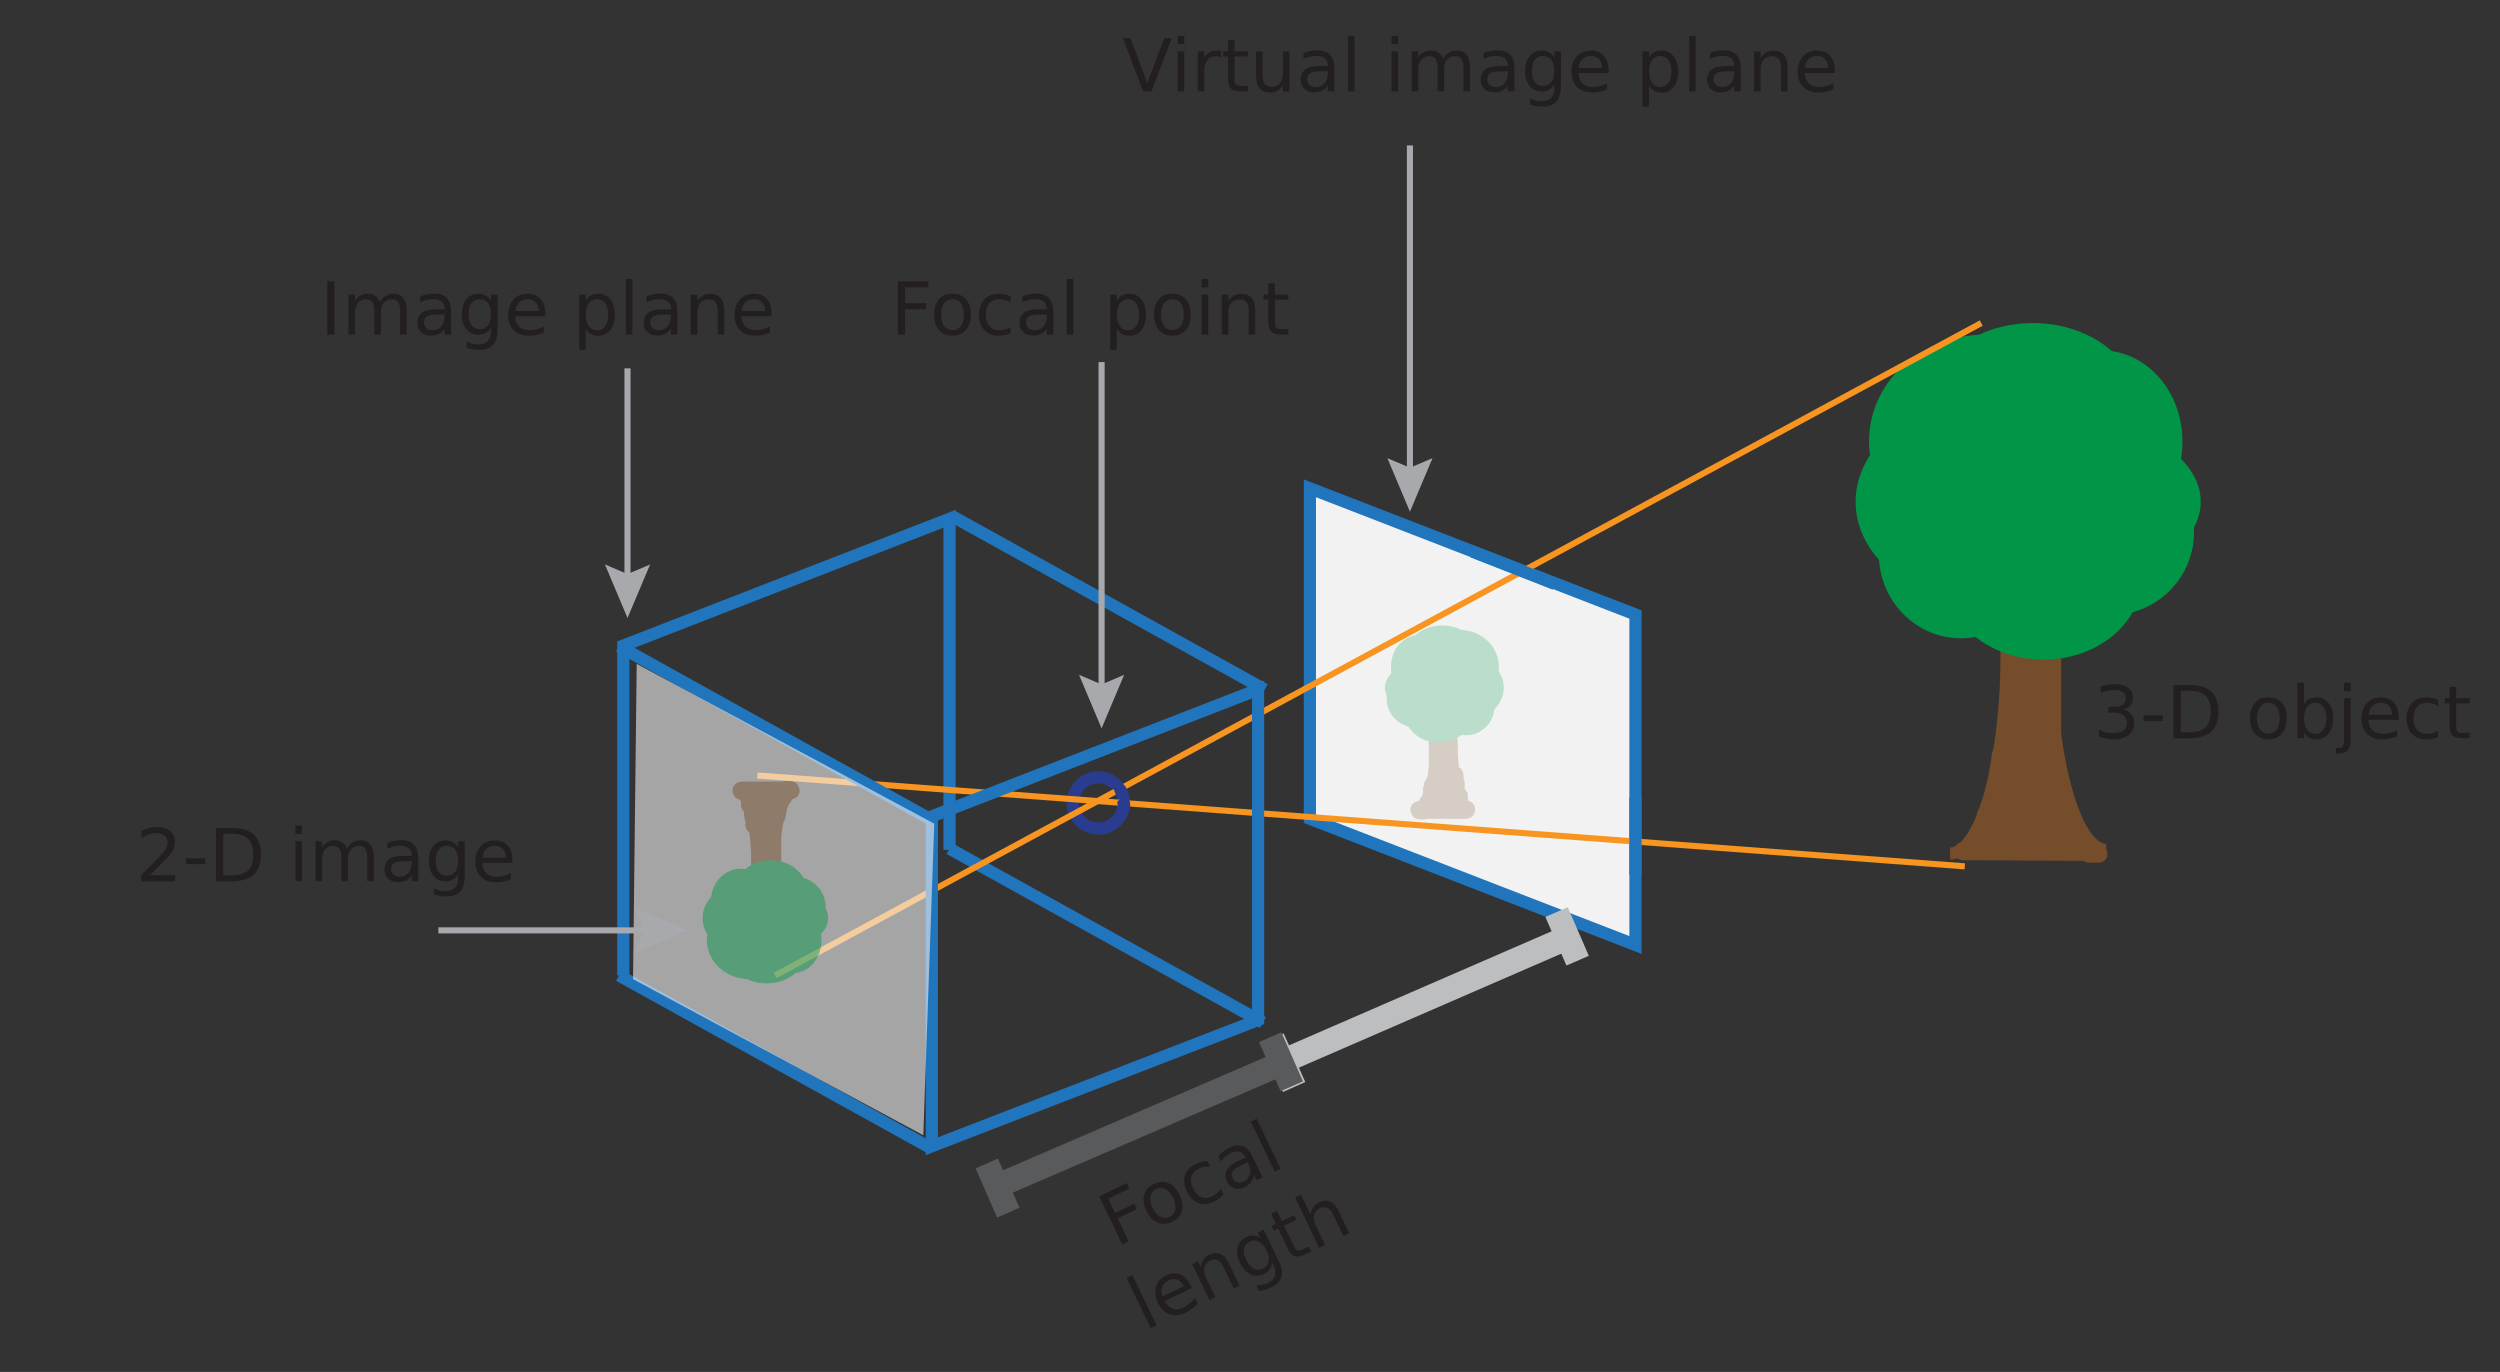 <?xml version="1.0" encoding="UTF-8" standalone="no"?><svg xmlns="http://www.w3.org/2000/svg" id="Layer_1" viewBox="0 0 410 225"><rect x="0" y="0" width="410" height="225" fill="#333333" stroke="none"/><style>text[font-family="'DejaVuSans'"] {font-family: 'DejaVu Sans', Ariel, Helvetica, sans-serif; font-style: normal; font-weight: normal;}
</style><defs><style>.cls-1{stroke:#595a5c;}.cls-1,.cls-2,.cls-3,.cls-4,.cls-5,.cls-6,.cls-7{fill:none;}.cls-1,.cls-5{stroke-width:4px;}.cls-8{fill:#a7a9ac;}.cls-9{fill:#019547;}.cls-2,.cls-10,.cls-4,.cls-6,.cls-11{stroke-width:2px;}.cls-2,.cls-11{stroke:#764d2a;}.cls-12{isolation:isolate;opacity:.6;}.cls-12,.cls-10{fill:#f2f2f2;}.cls-13{fill:#2a3c90;}.cls-14,.cls-11{fill:#764d2a;}.cls-10,.cls-4{stroke:#2075bc;}.cls-3{stroke:#a7a9ac;stroke-miterlimit:10;}.cls-15{opacity:.48;}.cls-5{stroke:#bdbec0;}.cls-6{stroke:#2a3c90;}.cls-7{stroke:#f89521;}.cls-16{fill:#231f20;}.cls-17{opacity:.23;}</style></defs><g><path class="cls-16" d="M24.59,143.53h4.13v1h-5.55v-1c.45-.46,1.06-1.09,1.84-1.87s1.26-1.29,1.46-1.51c.38-.43,.64-.79,.79-1.08s.23-.58,.23-.87c0-.46-.16-.84-.49-1.14s-.75-.44-1.27-.44c-.37,0-.76,.06-1.17,.19s-.85,.32-1.32,.59v-1.2c.48-.19,.92-.34,1.34-.43s.79-.15,1.14-.15c.91,0,1.63,.23,2.17,.68s.81,1.06,.81,1.82c0,.36-.07,.7-.2,1.02s-.38,.7-.74,1.14c-.1,.11-.41,.44-.93,.98s-1.26,1.3-2.21,2.27Z"/><path class="cls-16" d="M30.51,140.76h3.16v.96h-3.16v-.96Z"/><path class="cls-16" d="M35.43,135.78h2.43c1.7,0,2.94,.35,3.73,1.06s1.19,1.81,1.19,3.31-.4,2.62-1.2,3.32-2.04,1.06-3.73,1.06h-2.43v-8.75Zm1.18,.97v6.8h1.43c1.21,0,2.09-.27,2.65-.82s.84-1.41,.84-2.59-.28-2.03-.84-2.58-1.44-.82-2.65-.82h-1.43Z"/><path class="cls-16" d="M48.44,135.41h1.08v1.37h-1.08v-1.37Zm0,2.55h1.08v6.56h-1.08v-6.56Z"/><path class="cls-16" d="M56.88,139.22c.27-.48,.59-.84,.97-1.07s.82-.35,1.32-.35c.68,0,1.21,.24,1.58,.72s.56,1.16,.56,2.04v3.96h-1.08v-3.93c0-.63-.11-1.1-.33-1.4s-.56-.46-1.02-.46c-.56,0-1,.19-1.32,.56s-.49,.88-.49,1.52v3.71h-1.08v-3.93c0-.63-.11-1.1-.33-1.4s-.57-.45-1.03-.45c-.55,0-.99,.19-1.31,.56s-.49,.88-.49,1.51v3.71h-1.08v-6.56h1.08v1.02c.25-.4,.54-.7,.88-.89s.75-.29,1.22-.29,.88,.12,1.22,.36,.58,.59,.74,1.05Z"/><path class="cls-16" d="M68.6,140.78v3.74h-1.08v-1c-.25,.4-.55,.69-.92,.88s-.82,.28-1.35,.28c-.67,0-1.21-.19-1.6-.57s-.59-.88-.59-1.51c0-.74,.25-1.29,.74-1.67s1.23-.56,2.21-.56h1.51v-.11c0-.5-.16-.88-.49-1.15s-.78-.41-1.37-.41c-.38,0-.74,.04-1.1,.13s-.7,.22-1.03,.4v-1c.39-.15,.78-.27,1.15-.34s.73-.11,1.08-.11c.95,0,1.66,.25,2.13,.74s.7,1.24,.7,2.24Zm-2.15,.45c-.87,0-1.47,.1-1.81,.3s-.5,.54-.5,1.02c0,.38,.13,.69,.38,.91s.59,.34,1.03,.34c.6,0,1.08-.21,1.44-.64s.54-.99,.54-1.69v-.24h-1.07Z"/><path class="cls-16" d="M76.21,143.71c0,1.12-.25,1.95-.74,2.49s-1.26,.82-2.28,.82c-.38,0-.74-.03-1.07-.08s-.66-.14-.98-.26v-1.05c.32,.17,.63,.3,.94,.38s.62,.12,.94,.12c.71,0,1.24-.18,1.59-.55s.53-.93,.53-1.67v-.53c-.22,.39-.51,.68-.86,.87s-.76,.29-1.25,.29c-.8,0-1.45-.31-1.95-.92s-.74-1.43-.74-2.44,.25-1.83,.74-2.44,1.14-.92,1.95-.92c.48,0,.9,.1,1.25,.29s.63,.48,.86,.87v-1h1.08v5.75Zm-1.08-2.54c0-.78-.16-1.39-.48-1.82s-.77-.64-1.36-.64-1.03,.21-1.35,.64-.48,1.04-.48,1.82,.16,1.38,.48,1.81,.77,.64,1.35,.64,1.03-.21,1.36-.64,.48-1.03,.48-1.81Z"/><path class="cls-16" d="M84.05,140.98v.53h-4.96c.05,.74,.27,1.31,.67,1.7s.96,.58,1.67,.58c.41,0,.82-.05,1.2-.15s.77-.25,1.16-.46v1.02c-.39,.16-.78,.29-1.19,.38s-.82,.13-1.24,.13c-1.05,0-1.88-.3-2.49-.91s-.92-1.43-.92-2.47,.29-1.93,.87-2.56,1.36-.95,2.35-.95c.88,0,1.58,.28,2.09,.85s.77,1.34,.77,2.32Zm-1.08-.32c0-.59-.17-1.06-.5-1.41s-.75-.53-1.28-.53c-.6,0-1.08,.17-1.44,.51s-.57,.82-.62,1.44h3.84Z"/></g><polyline class="cls-4" points="102.22 159.98 102.22 105.88 155.72 85.08 155.72 139.38"/><line class="cls-4" x1="155.72" x2="207.12" y1="139.18" y2="167.68"/><path class="cls-6" d="M184.32,131.68c0,2.3-1.9,4.2-4.2,4.2s-4.2-1.9-4.2-4.2,1.9-4.2,4.2-4.2,4.2,1.9,4.2,4.2Z"/><g><path class="cls-9" d="M347.12,82.28c0,9.2-9.6,16.7-21.4,16.7s-21.4-7.5-21.4-16.7,9.6-16.7,21.4-16.7,21.4,7.5,21.4,16.7Z"/><path class="cls-9" d="M344.72,72.38c0,9.7-8.5,17.5-19.1,17.5s-19.1-7.8-19.1-17.5,8.5-17.5,19.1-17.5,19.1,7.8,19.1,17.5Z"/><path class="cls-9" d="M350.92,66.98c0,7.7-7.8,14-17.5,14s-17.5-6.3-17.5-14,7.8-14,17.5-14c9.6,0,17.5,6.3,17.5,14Z"/><path class="cls-9" d="M357.92,72.38c0,8.2-5.9,14.9-13.2,14.9s-13.2-6.7-13.2-14.9,5.9-14.9,13.2-14.9c7.3,0,13.2,6.7,13.2,14.9Z"/><path class="cls-9" d="M360.92,82.28c0,7.5-10.1,13.6-22.6,13.6s-22.6-6.1-22.6-13.6,10.1-13.6,22.6-13.6c12.5,0,22.6,6.1,22.6,13.6Z"/><path class="cls-9" d="M335.12,90.78c0,7.7-6,13.9-13.5,13.9s-13.5-6.2-13.5-13.9,6-13.9,13.5-13.9c7.5-.1,13.5,6.2,13.5,13.9Z"/><path class="cls-9" d="M359.82,87.28c0,7.5-6.1,13.6-13.7,13.6s-13.7-6.1-13.7-13.6,6.1-13.6,13.7-13.6c7.6,.1,13.7,6.1,13.7,13.6Z"/><g><path class="cls-2" d="M329.12,106.58c0,18.5-4.2,33.4-9.3,33.4"/><rect class="cls-11" height="33.4" width="7.9" x="329.12" y="106.58"/><path class="cls-2" d="M336.12,105.98c0,18.5,4.2,33.4,9.3,33.4"/><rect class="cls-14" height="5.6" width="15.7" x="325.02" y="134.38"/><rect class="cls-14" height="5.6" width="13.2" x="326.62" y="129.88"/><rect class="cls-14" height="1.2" width="20.4" x="322.82" y="138.28"/><rect class="cls-14" height="1.2" width="19" x="323.12" y="137.08"/><rect class="cls-14" height="1.2" width="14.8" x="324.12" y="136.18"/><rect class="cls-14" height="2.2" width="1.5" x="339.82" y="135.38"/><rect class="cls-14" height="3.7" width=".6" x="326.02" y="131.68"/><g><rect class="cls-14" height="1.9" width=".9" x="325.72" y="133.58"/><path class="cls-14" d="M326.62,133.88h-.9l1.5,1.5v-1.8l-1.5,1.5h.9l-1.5-1.5v1.8c0,.4,.2,.8,.4,1.1,.1,.1,.3,.2,.5,.3,.2,.1,.4,.1,.6,.1,.4,0,.8-.1,1.1-.4,.3-.3,.4-.7,.4-1.1v-1.8c0-.8-.7-1.5-1.5-1.5h-.9c-.8,0-1.5,.7-1.5,1.5v1.8c0,.8,.7,1.5,1.5,1.5h.9c.4,0,.8-.2,1.1-.4,.1-.1,.2-.3,.3-.5,.1-.2,.1-.4,.1-.6,0-.4-.1-.8-.4-1.1-.4-.2-.7-.4-1.1-.4Z"/></g><path class="cls-14" d="M326.62,123.78v.5c0,.2,.1-.3,0-.2,0,.3-.1,.5-.1,.8-.1,.6-.2,1.1-.3,1.7-.2,1.3-.4,2.7,.3,4,.3,.5,.9,.8,1.5,.7,.6-.1,1-.5,1.2-1.1,.1-.2-.2,.4-.1,.1,0-.1,.1-.1,.1-.2,.1-.1,.1-.2,.2-.4,.2-.4,.4-.8,.4-1.2,.1-.8-.7-1.5-1.5-1.5-.9,0-1.4,.7-1.5,1.5,0-.4,.1-.4,0-.3,0,.2,.2-.4,.1-.2-.1,.1-.1,.2-.2,.3-.2,.3-.3,.6-.4,.9,.9-.1,1.8-.2,2.7-.4-.2-.3,.1,.3,0,0l-.1-.3s0,.5,0,.2v-1.2c0-.1,0-.3,0,0s0,0,0,0v-.2c0-.1,0-.3,.1-.4,.2-1.1,.5-2.2,.5-3.3,0-.8-.7-1.5-1.5-1.5-.7,.3-1.3,.9-1.4,1.7h0Z"/><path class="cls-14" d="M336.22,128.88l.1,.1c-.1-.1-.2-.2-.2-.3,.1,.2,.3,.4,.3,.6-.1-.1-.1-.2-.2-.4,.3,.6,.4,1.3,.5,1.9,.1,.4,.4,.7,.7,.9,.3,.2,.8,.3,1.2,.2s.7-.3,.9-.7c.2-.4,.3-.8,.2-1.2-.1-.5-.2-.9-.3-1.4-.1-.3-.2-.6-.4-1-.2-.3-.4-.6-.6-.9s-.7-.4-1.1-.4-.8,.2-1.1,.4c-.3,.3-.5,.7-.4,1.1,0,.1,0,.3,.1,.4,0,.3,.1,.5,.3,.7h0Z"/><path class="cls-14" d="M325.32,136.28c-.1,0-.2,.1-.4,.1,.2,0,.3-.1,.4-.1-.2,.1-.5,.1-.7,.1s-.4,0-.6,.1-.3,.2-.5,.3c-.1,.1-.2,.3-.3,.5-.1,.2-.1,.4-.1,.6,0,.1,0,.3,.1,.4,.1,.3,.2,.5,.4,.7,.1,.1,.2,.2,.3,.2,.2,.1,.5,.2,.8,.2h.6c.2,0,.4,0,.7-.1,.1,0,.2,0,.3-.1,.2,0,.4-.1,.5-.3,.2-.1,.3-.2,.4-.4,.1-.2,.2-.4,.2-.6v-.6c-.1-.1-.1-.2-.2-.4-.1-.2-.3-.4-.5-.5-.1-.1-.2-.1-.4-.2-.5,0-.8,0-1,.1h0Z"/><path class="cls-14" d="M322.02,141.08c7,0,14,.1,21,.1,1.9,0,1.9-3,0-3-7,0-14-.1-21-.1-2,0-2,3,0,3h0Z"/><path class="cls-14" d="M339.02,137.38c.3,.7,.9,1.2,1.2,1.9,.1,.2,.2,.3,.4,.4,.1,.1,.3,.2,.5,.3,.2,.1,.4,.1,.6,0,.2,0,.4-.1,.6-.2,.3-.2,.6-.5,.7-.9,0-.1,0-.3,.1-.4,0-.3-.1-.5-.2-.8-.3-.7-.9-1.2-1.2-1.9-.1-.2-.2-.3-.4-.4-.1-.1-.3-.2-.5-.3-.2-.1-.4-.1-.6,0-.2,0-.4,.1-.6,.2-.3,.2-.6,.5-.7,.9,0,.1,0,.3-.1,.4,0,.3,0,.5,.2,.8h0Z"/><path class="cls-14" d="M342.62,141.48h1.5c.2,0,.4,0,.6-.1s.3-.2,.5-.3c.1-.1,.2-.3,.3-.5,.1-.2,.1-.4,.1-.6,0-.1,0-.3-.1-.4-.1-.3-.2-.5-.4-.7-.3-.3-.7-.4-1.1-.4h-1.5c-.2,0-.4,0-.6,.1s-.3,.2-.5,.3c-.1,.1-.2,.3-.3,.5-.1,.2-.1,.4-.1,.6,0,.1,0,.3,.1,.4,.1,.3,.2,.5,.4,.7,.4,.2,.7,.4,1.1,.4h0Z"/></g><ellipse class="cls-9" cx="335.12" cy="94.58" rx="16.2" ry="13.6"/></g><polygon class="cls-10" points="268.22 100.78 214.82 80.08 214.82 134.28 268.22 154.98 268.22 100.78"/><g class="cls-17"><path class="cls-9" d="M231.82,112.78c0,3.2,3.3,5.8,7.4,5.8s7.4-2.6,7.4-5.8-3.3-5.8-7.4-5.8c-4.1,0-7.4,2.6-7.4,5.8Z"/><path class="cls-9" d="M232.62,109.38c0,3.4,2.9,6.1,6.6,6.1s6.6-2.7,6.6-6.1-2.9-6.1-6.6-6.1c-3.6,0-6.6,2.7-6.6,6.1Z"/><path class="cls-9" d="M230.52,107.48c0,2.7,2.7,4.9,6,4.9s6-2.2,6-4.9-2.7-4.9-6-4.9-6,2.2-6,4.9Z"/><path class="cls-9" d="M228.12,109.38c0,2.9,2,5.2,4.5,5.2s4.5-2.3,4.5-5.2-2-5.2-4.5-5.2c-2.5,0-4.5,2.3-4.5,5.2Z"/><path class="cls-9" d="M227.12,112.78c0,2.6,3.5,4.7,7.7,4.7s7.7-2.1,7.7-4.7-3.5-4.7-7.7-4.7-7.7,2.1-7.7,4.7Z"/><path class="cls-9" d="M235.92,115.78c0,2.7,2.1,4.8,4.6,4.8s4.6-2.2,4.6-4.8-2.1-4.8-4.6-4.8c-2.5-.1-4.6,2.1-4.6,4.8Z"/><path class="cls-9" d="M227.42,114.58c0,2.6,2.1,4.7,4.7,4.7s4.7-2.1,4.7-4.7-2.1-4.7-4.7-4.7-4.7,2.1-4.7,4.7Z"/><g><path class="cls-2" d="M238.02,121.28c0,6.4,1.4,11.6,3.2,11.6"/><rect class="cls-11" height="11.6" width="2.7" x="235.32" y="121.28"/><path class="cls-2" d="M235.62,121.08c0,6.4-1.4,11.6-3.2,11.6"/><rect class="cls-14" height="1.9" width="5.4" x="234.02" y="130.98"/><rect class="cls-14" height="1.9" width="4.5" x="234.32" y="129.38"/><rect class="cls-14" height=".4" width="7" x="233.22" y="132.28"/><rect class="cls-14" height=".4" width="6.5" x="233.52" y="131.88"/><rect class="cls-14" height=".4" width="5.1" x="234.62" y="131.58"/><rect class="cls-14" height=".8" width=".5" x="233.82" y="131.28"/><rect class="cls-14" height="1.3" width=".2" x="238.92" y="129.98"/><g><rect class="cls-14" height=".7" width=".3" x="238.92" y="130.68"/><path class="cls-14" d="M238.92,132.78h.3c.2,0,.4,0,.6-.1,.2-.1,.3-.2,.5-.3,.1-.1,.2-.2,.2-.3,.1-.2,.2-.5,.2-.8v-.7c0-.2,0-.4-.1-.6s-.2-.3-.3-.5c-.1-.1-.2-.2-.3-.2-.2-.1-.5-.2-.8-.2h-.3c-.2,0-.4,0-.6,.1-.2,.1-.3,.2-.5,.3-.1,.1-.2,.2-.2,.3-.1,.2-.2,.5-.2,.8v.7c0,.2,0,.4,.1,.6s.2,.3,.3,.5c.1,.1,.3,.2,.5,.3,.2,.1,.3,.1,.6,.1,.1,0,.3,0,.4-.1,.3-.1,.5-.2,.7-.4,.1-.1,.2-.2,.2-.3,.1-.2,.2-.5,.2-.8v-.7l-1.5,1.5h.3l-1.5-1.5v.7l1.5-1.5h-.3c-.2,0-.4,0-.6,.1-.2,.1-.3,.2-.5,.3-.1,.1-.2,.3-.3,.5s-.1,.4-.1,.6c0,.1,0,.3,.1,.4,.1,.3,.2,.5,.4,.7,.1,.1,.2,.2,.3,.2,.1,.3,.4,.3,.7,.3Z"/></g><path class="cls-14" d="M236.82,127.28c0,.6,.2,1.1,.3,1.7,0-.1,0-.3-.1-.4v.5c0-.1,0-.3,.1-.4q0,.1-.1,.2c.1-.1,.1-.2,.2-.4h0c.9,.1,1.8,.2,2.7,.4-.1-.3-.2-.5-.3-.7,.1,.1,.1,.2,.2,.4v-.1c0,.1,0,.3,.1,.4h0c0-.2,0-.4-.1-.6s-.2-.3-.3-.5c-.1-.1-.3-.2-.5-.3-.2-.1-.4-.1-.6-.1-.4,0-.8,.1-1.1,.4s-.5,.7-.4,1.1c0,.1,0,.3,.1,.5s.1,.3,.2,.4c0,.1,.1,.2,.1,.2-.1-.1-.1-.2-.2-.4h0c.1,.2,.2,.5,.4,.7,.1,.1,.2,.2,.3,.2,.2,.1,.4,.2,.6,.2h.4c.1,0,.3,0,.4-.1,.1,0,.2-.1,.3-.2,.2-.1,.3-.2,.4-.4,.2-.4,.3-.7,.3-1.1,0-.3,0-.6-.1-.9s-.1-.7-.2-1c0,.1,0,.3,.1,.4v-.2c0-.4-.2-.8-.4-1.1-.1-.1-.3-.2-.5-.3-.2-.1-.4-.1-.6-.1-.4,0-.8,.1-1.1,.4-.4,.4-.6,.8-.6,1.2h0Z"/><path class="cls-14" d="M234.12,127.58c-.1,.1-.2,.2-.3,.3v.1s0,.1-.1,.1c-.1,.1-.1,.3-.2,.4v.2c0,.2-.1,.3-.1,.5-.1,.2-.1,.4,0,.6,0,.2,.1,.4,.2,.6,.1,.2,.2,.3,.4,.4,.1,.1,.3,.2,.5,.3,.1,0,.3,0,.4,.1,.3,0,.5-.1,.8-.2,.1-.1,.2-.2,.3-.2,.2-.2,.3-.4,.4-.7,.1-.2,.1-.4,.2-.7-.1,.1-.1,.2-.2,.4,0-.1,.1-.1,.1-.2-.1,.1-.2,.2-.2,.3h0c.1-.1,.2-.3,.3-.5s.1-.4,.1-.6,0-.4-.1-.6-.2-.3-.3-.5c-.1-.1-.2-.2-.3-.2-.2-.1-.5-.2-.8-.2-.1,0-.3,0-.4,.1-.3-.1-.5,0-.7,.2h0Z"/><path class="cls-14" d="M238.82,133.58h0c.3,.1,.4,.1,.6,.1h.2c.2,0,.4,0,.6-.1,.2-.1,.3-.2,.5-.3,.1-.1,.2-.3,.3-.5s.1-.4,.1-.6c0-.1,0-.3-.1-.4-.1-.3-.2-.5-.4-.7-.1-.1-.2-.2-.3-.2-.2-.1-.5-.2-.8-.2h-.3c.1,0,.3,0,.4,.1h-.1c-.2-.1-.4-.1-.6,0-.2,0-.4,.1-.6,.2-.2,.1-.3,.2-.4,.4-.1,.1-.2,.3-.3,.5,0,.1,0,.3-.1,.4,0,.3,.1,.5,.2,.8,.1,.1,.2,.2,.2,.3,.4,0,.6,.1,.9,.2h0Z"/><path class="cls-14" d="M240.42,131.28h-7.2c-.8,0-1.5,.7-1.5,1.5s.7,1.5,1.5,1.5h7.2c.8,0,1.5-.7,1.5-1.5s-.6-1.5-1.5-1.5h0Z"/><path class="cls-14" d="M232.92,130.98c-.1,.2-.3,.4-.4,.7-.1,.2-.2,.4-.2,.6v.6c0,.2,.1,.4,.3,.5,.1,.2,.2,.3,.4,.4,.1,.1,.2,.1,.4,.2,.3,.1,.5,.1,.8,0,.1-.1,.2-.1,.4-.2s.4-.3,.5-.5,.3-.4,.4-.7c.1-.2,.2-.4,.2-.6v-.6c0-.2-.1-.4-.3-.5-.1-.2-.2-.3-.4-.4-.1-.1-.2-.1-.4-.2-.3-.1-.5-.1-.8,0-.1,.1-.2,.1-.4,.2-.2,.1-.4,.3-.5,.5h0Z"/><path class="cls-14" d="M233.32,131.38h-.5c-.2,0-.4,0-.6,.1-.2,.1-.3,.2-.5,.3-.1,.1-.2,.3-.3,.5s-.1,.4-.1,.6c0,.1,0,.3,.1,.4,.1,.3,.2,.5,.4,.7,.1,.1,.2,.2,.3,.2,.2,.1,.5,.2,.8,.2h.5c.2,0,.4,0,.6-.1,.2-.1,.3-.2,.5-.3,.1-.1,.2-.3,.3-.5s.1-.4,.1-.6c0-.1,0-.3-.1-.4-.1-.3-.2-.5-.4-.7-.1-.1-.2-.2-.3-.2-.2-.1-.5-.2-.8-.2h0Z"/></g><path class="cls-9" d="M230.42,117.08c0,2.6,2.5,4.7,5.5,4.7s5.6-2.1,5.6-4.7-2.5-4.7-5.6-4.7-5.5,2.1-5.5,4.7Z"/></g><line class="cls-7" x1="324.92" x2="127.12" y1="52.98" y2="159.98"/><line class="cls-7" x1="124.22" x2="322.22" y1="127.18" y2="142.08"/><line class="cls-4" x1="241.52" x2="255.02" y1="90.48" y2="95.78"/><line class="cls-4" x1="268.22" x2="268.22" y1="130.78" y2="143.48"/><polygon class="cls-4" points="206.32 167.28 152.82 187.98 152.82 133.88 206.32 113.08 206.32 167.28"/><line class="cls-4" x1="101.52" x2="152.82" y1="159.98" y2="188.38"/><line class="cls-4" x1="101.52" x2="152.82" y1="105.98" y2="134.48"/><line class="cls-4" x1="156.02" x2="207.42" y1="84.58" y2="113.08"/><path class="cls-13" d="M182.62,129.48c.1,.1,.2,.2,.2,.3,0,0,0-.1-.1-.1,.1,.2,.2,.5,.3,.7,0,.2,.2,.2,.4,.2h.3c.1,0,.3,0,.4-.1,.2-.1,.5-.2,.6-.3,.1-.1,.3-.2,.2-.4-.1-.4-.3-.8-.6-1.1q-.1-.1-.2-.1h-.7c-.1,0-.3,.1-.4,.1s-.1,.1-.2,.1c-.1,.1-.2,.1-.3,.2,0,0,0,.1-.1,.1,.1,.3,.1,.4,.2,.4h0Z"/><path class="cls-13" d="M183.22,131.68c.1,.2,.1,.5,.1,.7v-.1c0,.2,0,.5-.1,.7,0,0,0-.1,.1-.1,0,.1-.1,.2-.1,.2-.1,.1-.1,.3,0,.4s.4,.2,.5,.2c.3,0,.5,0,.8-.1,.2-.1,.4-.2,.5-.4,.4-.6,.4-1.4,.2-2-.1-.2-.2-.2-.4-.3-.2-.1-.5,0-.7,0-.2,.1-.5,.2-.6,.3-.2,.2-.3,.3-.3,.5h0Z"/><polygon class="cls-12" points="153.22 135.08 104.42 108.88 103.82 160.58 151.42 186.18 153.22 135.08"/><g class="cls-15"><path class="cls-9" d="M130.82,150.58c0-3.4-3.5-6.1-7.8-6.1s-7.8,2.7-7.8,6.1,3.5,6.1,7.8,6.1,7.8-2.7,7.8-6.1Z"/><path class="cls-9" d="M129.92,154.18c0-3.5-3.1-6.4-7-6.4s-7,2.9-7,6.4,3.1,6.4,7,6.4,7-2.8,7-6.4Z"/><path class="cls-9" d="M132.12,156.18c0-2.8-2.9-5.1-6.4-5.1s-6.4,2.3-6.4,5.1,2.9,5.1,6.4,5.1,6.4-2.3,6.4-5.1Z"/><path class="cls-9" d="M134.72,154.18c0-3-2.2-5.4-4.8-5.4s-4.8,2.4-4.8,5.4,2.2,5.4,4.8,5.4c2.7,.1,4.8-2.4,4.8-5.4Z"/><path class="cls-9" d="M135.82,150.58c0-2.7-3.7-5-8.2-5s-8.2,2.2-8.2,5,3.7,5,8.2,5,8.2-2.2,8.2-5Z"/><path class="cls-9" d="M126.42,147.58c0-2.8-2.2-5.1-4.9-5.1s-4.9,2.3-4.9,5.1,2.2,5.1,4.9,5.1c2.7-.1,4.9-2.3,4.9-5.1Z"/><path class="cls-9" d="M135.42,148.78c0-2.7-2.2-5-5-5s-5,2.2-5,5,2.2,5,5,5c2.8-.1,5-2.3,5-5Z"/><g><path class="cls-2" d="M124.22,141.78c0-6.7-1.5-12.2-3.4-12.2"/><rect class="cls-11" height="12.2" width="2.9" x="124.22" y="129.58"/><path class="cls-2" d="M126.82,141.98c0-6.7,1.5-12.2,3.4-12.2"/><rect class="cls-14" height="2" width="5.7" x="122.72" y="129.58"/><rect class="cls-14" height="2" width="4.8" x="123.32" y="131.28"/><rect class="cls-14" height=".4" width="7.4" x="121.92" y="129.78"/><rect class="cls-14" height=".4" width="6.9" x="122.02" y="130.28"/><rect class="cls-14" height=".4" width="5.4" x="122.42" y="130.48"/><rect class="cls-14" height=".8" width=".6" x="128.12" y="130.48"/><rect class="cls-14" height="1.4" width=".2" x="123.12" y="131.28"/><g><rect class="cls-14" height=".7" width=".3" x="123.02" y="131.28"/><path class="cls-14" d="M123.32,129.78h-.3c-.2,0-.4,0-.6,.1s-.3,.2-.5,.3c-.1,.1-.2,.2-.2,.3-.1,.2-.2,.5-.2,.8v.7c0,.2,0,.4,.1,.6s.2,.3,.3,.5c.1,.1,.2,.2,.3,.2,.2,.1,.5,.2,.8,.2h.3c.2,0,.4,0,.6-.1s.3-.2,.5-.3c.1-.1,.2-.2,.2-.3,.1-.2,.2-.5,.2-.8v-.7c0-.2,0-.4-.1-.6s-.2-.3-.3-.5c-.1-.1-.3-.2-.5-.3-.2-.1-.4-.1-.6-.1-.1,0-.3,0-.4,.1-.3,.1-.5,.2-.7,.4-.1,.1-.2,.2-.2,.3-.1,.2-.2,.5-.2,.8v.7l1.5-1.5h-.3l1.5,1.5v-.7l-1.5,1.5h.3c.2,0,.4,0,.6-.1s.3-.2,.5-.3c.1-.1,.2-.3,.3-.5,.1-.2,.1-.4,.1-.6,0-.1,0-.3-.1-.4-.1-.3-.2-.5-.4-.7-.1-.1-.2-.2-.3-.2-.2-.3-.4-.3-.7-.3Z"/></g><path class="cls-14" d="M125.42,135.48c0-.6-.2-1.2-.3-1.8,0,.1,0,.3,.1,.4v-.6c0,.1,0,.3-.1,.4q0-.1,.1-.2c-.1,.1-.1,.2-.2,.4v-.1c-.9-.1-1.8-.2-2.7-.4,.1,.3,.2,.5,.3,.7-.1-.1-.1-.2-.2-.4v.1c0-.1,0-.3-.1-.4h0c0,.2,0,.4,.1,.6s.2,.3,.3,.5c.3,.3,.7,.5,1.1,.4,.4,0,.8-.1,1.1-.4,.3-.3,.5-.7,.4-1.1,0-.2,0-.3-.1-.5s-.1-.3-.2-.5c0-.1-.1-.2-.1-.3,.1,.1,.1,.2,.2,.4h0c-.1-.2-.2-.5-.4-.7-.1-.1-.2-.2-.3-.2-.2-.1-.4-.2-.6-.2h-.4c-.1,0-.3,0-.4,.1-.1,0-.2,.1-.3,.2-.2,.1-.3,.2-.4,.4-.2,.4-.3,.7-.3,1.1,0,.3,0,.6,.1,.9,.1,.4,.2,.7,.2,1.1,0-.1,0-.3-.1-.4v.2c0,.4,.2,.8,.4,1.1,.3,.3,.7,.5,1.1,.4,.4,0,.8-.1,1.1-.4,.4,0,.6-.4,.6-.8h0Z"/><path class="cls-14" d="M128.22,135.08l.3-.3v-.1s0-.1,.1-.1c.1-.1,.1-.3,.2-.4v-.2c0-.2,.1-.3,.1-.5,.1-.2,.1-.4,0-.6,0-.2-.1-.4-.2-.6s-.2-.3-.4-.4c-.1-.1-.3-.2-.5-.3-.1,0-.3,0-.4-.1-.3,0-.5,.1-.8,.2-.1,.1-.2,.2-.3,.2-.2,.2-.3,.4-.4,.7-.1,.2-.1,.5-.2,.7,.1-.1,.1-.2,.2-.4,0,.1-.1,.1-.1,.2,.1-.1,.2-.2,.2-.3h0c-.1,.1-.2,.3-.3,.5-.1,.2-.1,.4-.1,.6s0,.4,.1,.6,.2,.3,.3,.5c.1,.1,.2,.2,.3,.2,.2,.1,.5,.2,.8,.2,.1,0,.3,0,.4-.1,.3,.1,.6,0,.7-.2h0Z"/><path class="cls-14" d="M123.42,128.98h-.1c-.2,0-.3-.1-.5-.1h-.2c-.2,0-.4,0-.6,.1s-.3,.2-.5,.3c-.1,.1-.2,.3-.3,.5-.1,.2-.1,.4-.1,.6,0,.1,0,.3,.1,.4,.1,.3,.2,.5,.4,.7,.1,.1,.2,.2,.3,.2,.2,.1,.5,.2,.8,.2h.3c-.1,0-.3,0-.4-.1h.1c.2,.1,.4,.1,.6,0,.2,0,.4-.1,.6-.2s.3-.2,.4-.4c.1-.1,.2-.3,.3-.5,0-.1,0-.3,.1-.4,0-.3-.1-.5-.2-.8-.1-.1-.2-.2-.2-.3-.5,0-.7-.2-.9-.2h0Z"/><path class="cls-14" d="M121.62,131.18h7.7c.8,0,1.5-.7,1.5-1.5s-.7-1.5-1.5-1.5h-7.7c-.8,0-1.5,.7-1.5,1.5s.7,1.5,1.5,1.5h0Z"/><path class="cls-14" d="M129.62,131.58c.1-.2,.3-.4,.4-.7,.1-.2,.2-.4,.2-.6v-.6c0-.2-.1-.4-.3-.5-.1-.2-.2-.3-.4-.4-.1-.1-.2-.1-.4-.2-.3-.1-.5-.1-.8,0-.1,.1-.2,.1-.4,.2-.2,.1-.4,.3-.5,.5s-.3,.4-.4,.7c-.1,.2-.2,.4-.2,.6v.6c0,.2,.1,.4,.3,.5,.1,.2,.2,.3,.4,.4,.1,.1,.2,.1,.4,.2,.3,.1,.5,.1,.8,0,.1-.1,.2-.1,.4-.2,.2-.1,.3-.3,.5-.5h0Z"/><path class="cls-14" d="M129.12,131.08h.5c.2,0,.4,0,.6-.1s.3-.2,.5-.3c.1-.1,.2-.3,.3-.5,.1-.2,.1-.4,.1-.6,0-.1,0-.3-.1-.4-.1-.3-.2-.5-.4-.7-.1-.1-.2-.2-.3-.2-.2-.1-.5-.2-.8-.2h-.5c-.2,0-.4,0-.6,.1s-.3,.2-.5,.3c-.1,.1-.2,.3-.3,.5-.1,.2-.1,.4-.1,.6,0,.1,0,.3,.1,.4,.1,.3,.2,.5,.4,.7,.1,.1,.2,.2,.3,.2,.3,.1,.6,.2,.8,.2h0Z"/></g><path class="cls-9" d="M132.32,146.08c0-2.7-2.6-5-5.9-5s-5.9,2.2-5.9,5,2.6,5,5.9,5,5.9-2.2,5.9-5Z"/></g><g><line class="cls-5" x1="210.13" x2="257.09" y1="174.17" y2="153.77"/><line class="cls-5" x1="208.7" x2="212.24" y1="170.3" y2="178.27"/><line class="cls-5" x1="255.28" x2="258.73" y1="149.58" y2="157.55"/></g><g><line class="cls-1" x1="163.16" x2="210.22" y1="194.68" y2="174.38"/><line class="cls-1" x1="161.83" x2="165.37" y1="190.81" y2="198.88"/><line class="cls-1" x1="208.31" x2="211.85" y1="170.09" y2="178.15"/></g><g><line class="cls-3" x1="71.89" x2="106.86" y1="152.58" y2="152.58"/><polygon class="cls-8" points="104.05 156.28 105.63 152.58 104.05 148.87 112.83 152.58 104.05 156.28"/></g><g><line class="cls-3" x1="102.91" x2="102.91" y1="60.41" y2="95.38"/><polygon class="cls-8" points="99.21 92.57 102.91 94.15 106.62 92.57 102.91 101.35 99.21 92.57"/></g><g><path class="cls-16" d="M53.67,46.13h1.18v8.75h-1.18v-8.75Z"/><path class="cls-16" d="M62.27,49.58c.27-.48,.59-.84,.97-1.07s.82-.35,1.32-.35c.68,0,1.21,.24,1.58,.72s.56,1.16,.56,2.04v3.96h-1.08v-3.93c0-.63-.11-1.1-.33-1.4s-.56-.46-1.02-.46c-.56,0-1,.19-1.32,.56s-.49,.88-.49,1.52v3.71h-1.08v-3.93c0-.63-.11-1.1-.33-1.4s-.57-.45-1.03-.45c-.55,0-.99,.19-1.31,.56s-.49,.88-.49,1.51v3.71h-1.08v-6.56h1.08v1.02c.25-.4,.54-.7,.88-.89s.75-.29,1.22-.29,.88,.12,1.22,.36,.58,.59,.74,1.05Z"/><path class="cls-16" d="M73.99,51.14v3.74h-1.08v-1c-.25,.4-.55,.69-.92,.88s-.82,.28-1.35,.28c-.67,0-1.21-.19-1.6-.57s-.59-.88-.59-1.51c0-.74,.25-1.29,.74-1.67s1.23-.56,2.21-.56h1.51v-.11c0-.5-.16-.88-.49-1.15s-.78-.41-1.37-.41c-.38,0-.74,.04-1.1,.13s-.7,.22-1.03,.4v-1c.39-.15,.78-.27,1.15-.34s.73-.11,1.08-.11c.95,0,1.66,.25,2.13,.74s.7,1.24,.7,2.24Zm-2.15,.45c-.87,0-1.47,.1-1.81,.3s-.5,.54-.5,1.02c0,.38,.13,.69,.38,.91s.59,.34,1.03,.34c.6,0,1.08-.21,1.44-.64s.54-.99,.54-1.69v-.24h-1.07Z"/><path class="cls-16" d="M81.6,54.07c0,1.12-.25,1.95-.74,2.49s-1.26,.82-2.28,.82c-.38,0-.74-.03-1.07-.08s-.66-.14-.98-.26v-1.05c.32,.17,.63,.3,.94,.38s.62,.12,.94,.12c.71,0,1.24-.18,1.59-.55s.53-.93,.53-1.67v-.53c-.22,.39-.51,.68-.86,.87s-.76,.29-1.25,.29c-.8,0-1.45-.31-1.95-.92s-.74-1.43-.74-2.44,.25-1.83,.74-2.44,1.14-.92,1.95-.92c.48,0,.9,.1,1.25,.29s.63,.48,.86,.87v-1h1.08v5.75Zm-1.08-2.54c0-.78-.16-1.39-.48-1.82s-.77-.64-1.36-.64-1.03,.21-1.35,.64-.48,1.04-.48,1.82,.16,1.38,.48,1.81,.77,.64,1.35,.64,1.03-.21,1.36-.64,.48-1.03,.48-1.81Z"/><path class="cls-16" d="M89.44,51.33v.53h-4.96c.05,.74,.27,1.31,.67,1.7s.96,.58,1.67,.58c.41,0,.82-.05,1.2-.15s.77-.25,1.16-.46v1.02c-.39,.16-.78,.29-1.19,.38s-.82,.13-1.24,.13c-1.05,0-1.88-.3-2.49-.91s-.92-1.43-.92-2.47,.29-1.93,.87-2.56,1.36-.95,2.35-.95c.88,0,1.58,.28,2.09,.85s.77,1.34,.77,2.32Zm-1.08-.32c0-.59-.17-1.06-.5-1.41s-.75-.53-1.28-.53c-.6,0-1.08,.17-1.44,.51s-.57,.82-.62,1.44h3.84Z"/><path class="cls-16" d="M96.07,53.9v3.48h-1.08v-9.06h1.08v1c.23-.39,.51-.68,.86-.87s.76-.28,1.24-.28c.8,0,1.44,.32,1.94,.95s.75,1.46,.75,2.5-.25,1.86-.75,2.5-1.15,.95-1.94,.95c-.48,0-.89-.09-1.24-.28s-.63-.48-.86-.87Zm3.67-2.29c0-.79-.16-1.42-.49-1.87s-.77-.68-1.34-.68-1.02,.23-1.34,.68-.49,1.07-.49,1.87,.16,1.42,.49,1.87,.77,.68,1.34,.68,1.02-.23,1.34-.68,.49-1.07,.49-1.87Z"/><path class="cls-16" d="M102.64,45.76h1.08v9.12h-1.08v-9.12Z"/><path class="cls-16" d="M111.11,51.14v3.74h-1.08v-1c-.25,.4-.55,.69-.92,.88s-.82,.28-1.35,.28c-.67,0-1.21-.19-1.6-.57s-.59-.88-.59-1.51c0-.74,.25-1.29,.74-1.67s1.23-.56,2.21-.56h1.51v-.11c0-.5-.16-.88-.49-1.15s-.78-.41-1.37-.41c-.38,0-.74,.04-1.1,.13s-.7,.22-1.03,.4v-1c.39-.15,.78-.27,1.15-.34s.73-.11,1.08-.11c.95,0,1.66,.25,2.13,.74s.7,1.24,.7,2.24Zm-2.15,.45c-.87,0-1.47,.1-1.81,.3s-.5,.54-.5,1.02c0,.38,.13,.69,.38,.91s.59,.34,1.03,.34c.6,0,1.08-.21,1.44-.64s.54-.99,.54-1.69v-.24h-1.07Z"/><path class="cls-16" d="M118.78,50.92v3.96h-1.08v-3.93c0-.62-.12-1.09-.36-1.39s-.61-.46-1.09-.46c-.58,0-1.04,.19-1.38,.56s-.5,.88-.5,1.52v3.71h-1.08v-6.56h1.08v1.02c.26-.39,.56-.69,.91-.88s.75-.29,1.21-.29c.75,0,1.32,.23,1.71,.7s.58,1.15,.58,2.06Z"/><path class="cls-16" d="M126.55,51.33v.53h-4.96c.05,.74,.27,1.31,.67,1.7s.96,.58,1.67,.58c.41,0,.82-.05,1.2-.15s.77-.25,1.16-.46v1.02c-.39,.16-.78,.29-1.19,.38s-.82,.13-1.24,.13c-1.05,0-1.88-.3-2.49-.91s-.92-1.43-.92-2.47,.29-1.93,.87-2.56,1.36-.95,2.35-.95c.88,0,1.58,.28,2.09,.85s.77,1.34,.77,2.32Zm-1.08-.32c0-.59-.17-1.06-.5-1.41s-.75-.53-1.28-.53c-.6,0-1.08,.17-1.44,.51s-.57,.82-.62,1.44h3.84Z"/></g><g><line class="cls-3" x1="180.66" x2="180.66" y1="59.38" y2="113.48"/><polygon class="cls-8" points="176.96 110.67 180.66 112.25 184.36 110.67 180.66 119.45 176.96 110.67"/></g><g><path class="cls-16" d="M147.24,46.13h5.03v1h-3.84v2.58h3.47v1h-3.47v4.18h-1.18v-8.75Z"/><path class="cls-16" d="M156.21,48.16c.94,0,1.67,.3,2.21,.91s.8,1.45,.8,2.53-.27,1.92-.8,2.53-1.27,.92-2.21,.92-1.68-.31-2.21-.92-.8-1.45-.8-2.53,.27-1.92,.8-2.53,1.27-.91,2.21-.91Zm0,.91c-.58,0-1.04,.23-1.37,.68s-.5,1.07-.5,1.85,.17,1.4,.5,1.85,.79,.68,1.37,.68,1.03-.23,1.37-.68,.5-1.07,.5-1.85-.17-1.39-.5-1.85-.79-.68-1.37-.68Z"/><path class="cls-16" d="M165.74,48.57v1.01c-.3-.17-.61-.29-.92-.38s-.62-.13-.93-.13c-.7,0-1.24,.22-1.63,.67s-.58,1.07-.58,1.87,.19,1.42,.58,1.87,.93,.67,1.63,.67c.31,0,.62-.04,.93-.13s.61-.21,.92-.38v1c-.3,.14-.61,.25-.93,.32s-.67,.11-1.03,.11c-.99,0-1.77-.31-2.36-.93s-.87-1.46-.87-2.51,.29-1.91,.88-2.53,1.39-.92,2.42-.92c.33,0,.66,.03,.97,.1s.62,.17,.92,.31Z"/><path class="cls-16" d="M172.74,51.14v3.74h-1.08v-1c-.25,.4-.55,.69-.92,.88s-.82,.28-1.35,.28c-.67,0-1.21-.19-1.6-.57s-.59-.88-.59-1.51c0-.74,.25-1.29,.74-1.67s1.23-.56,2.21-.56h1.51v-.11c0-.5-.16-.88-.49-1.15s-.78-.41-1.37-.41c-.38,0-.74,.04-1.1,.13s-.7,.22-1.03,.4v-1c.39-.15,.78-.27,1.15-.34s.73-.11,1.08-.11c.95,0,1.66,.25,2.13,.74s.7,1.24,.7,2.24Zm-2.15,.45c-.87,0-1.47,.1-1.81,.3s-.5,.54-.5,1.02c0,.38,.13,.69,.38,.91s.59,.34,1.03,.34c.6,0,1.08-.21,1.44-.64s.54-.99,.54-1.69v-.24h-1.07Z"/><path class="cls-16" d="M174.96,45.76h1.08v9.12h-1.08v-9.12Z"/><path class="cls-16" d="M183.16,53.9v3.48h-1.08v-9.06h1.08v1c.23-.39,.51-.68,.86-.87s.76-.28,1.24-.28c.8,0,1.44,.32,1.94,.95s.75,1.46,.75,2.5-.25,1.86-.75,2.5-1.15,.95-1.94,.95c-.48,0-.89-.09-1.24-.28s-.63-.48-.86-.87Zm3.67-2.29c0-.79-.16-1.42-.49-1.87s-.77-.68-1.34-.68-1.02,.23-1.34,.68-.49,1.07-.49,1.87,.16,1.42,.49,1.87,.77,.68,1.34,.68,1.02-.23,1.34-.68,.49-1.07,.49-1.87Z"/><path class="cls-16" d="M192.27,48.16c.94,0,1.67,.3,2.21,.91s.8,1.45,.8,2.53-.27,1.92-.8,2.53-1.27,.92-2.21,.92-1.68-.31-2.21-.92-.8-1.45-.8-2.53,.27-1.92,.8-2.53,1.27-.91,2.21-.91Zm0,.91c-.58,0-1.04,.23-1.37,.68s-.5,1.07-.5,1.85,.17,1.4,.5,1.85,.79,.68,1.37,.68,1.03-.23,1.37-.68,.5-1.07,.5-1.85-.17-1.39-.5-1.85-.79-.68-1.37-.68Z"/><path class="cls-16" d="M197.07,45.76h1.08v1.37h-1.08v-1.37Zm0,2.55h1.08v6.56h-1.08v-6.56Z"/><path class="cls-16" d="M205.86,50.92v3.96h-1.08v-3.93c0-.62-.12-1.09-.36-1.39s-.61-.46-1.09-.46c-.58,0-1.04,.19-1.38,.56s-.5,.88-.5,1.52v3.71h-1.08v-6.56h1.08v1.02c.26-.39,.56-.69,.91-.88s.75-.29,1.21-.29c.75,0,1.32,.23,1.71,.7s.58,1.15,.58,2.06Z"/><path class="cls-16" d="M209.08,46.45v1.86h2.22v.84h-2.22v3.56c0,.54,.07,.88,.22,1.03s.44,.23,.89,.23h1.11v.9h-1.11c-.83,0-1.41-.16-1.72-.47s-.47-.88-.47-1.7v-3.56h-.79v-.84h.79v-1.86h1.08Z"/></g><g><line class="cls-3" x1="231.23" x2="231.23" y1="23.85" y2="77.95"/><polygon class="cls-8" points="227.53 75.14 231.23 76.71 234.93 75.14 231.23 83.92 227.53 75.14"/></g><g><path class="cls-16" d="M187.49,15l-3.34-8.75h1.24l2.77,7.37,2.78-7.37h1.23l-3.33,8.75h-1.34Z"/><path class="cls-16" d="M193.13,5.88h1.08v1.37h-1.08v-1.37Zm0,2.55h1.08v6.56h-1.08v-6.56Z"/><path class="cls-16" d="M200.27,9.44c-.12-.07-.25-.12-.4-.16s-.3-.05-.47-.05c-.61,0-1.08,.2-1.4,.59s-.49,.97-.49,1.71v3.46h-1.08v-6.56h1.08v1.02c.23-.4,.52-.69,.88-.89s.8-.29,1.32-.29c.07,0,.16,0,.25,.01s.19,.02,.3,.04v1.11Z"/><path class="cls-16" d="M202.46,6.57v1.86h2.22v.84h-2.22v3.56c0,.54,.07,.88,.22,1.03s.44,.23,.89,.23h1.11v.9h-1.11c-.83,0-1.41-.16-1.72-.47s-.47-.88-.47-1.7v-3.56h-.79v-.84h.79v-1.86h1.08Z"/><path class="cls-16" d="M205.99,12.41v-3.97h1.08v3.93c0,.62,.12,1.09,.36,1.4s.61,.47,1.09,.47c.58,0,1.04-.19,1.38-.56s.51-.88,.51-1.52v-3.72h1.08v6.56h-1.08v-1.01c-.26,.4-.57,.69-.91,.89s-.75,.29-1.2,.29c-.75,0-1.33-.23-1.72-.7s-.59-1.15-.59-2.06Z"/><path class="cls-16" d="M218.84,11.25v3.74h-1.08v-1c-.25,.4-.55,.69-.92,.88s-.82,.28-1.35,.28c-.67,0-1.21-.19-1.6-.57s-.59-.88-.59-1.51c0-.74,.25-1.29,.74-1.67s1.23-.56,2.21-.56h1.51v-.11c0-.5-.16-.88-.49-1.15s-.78-.41-1.37-.41c-.38,0-.74,.04-1.1,.13s-.7,.22-1.03,.4v-1c.39-.15,.78-.27,1.15-.34s.73-.11,1.08-.11c.95,0,1.66,.25,2.13,.74s.7,1.24,.7,2.24Zm-2.15,.45c-.87,0-1.47,.1-1.81,.3s-.5,.54-.5,1.02c0,.38,.13,.69,.38,.91s.59,.34,1.03,.34c.6,0,1.08-.21,1.44-.64s.54-.99,.54-1.69v-.24h-1.07Z"/><path class="cls-16" d="M221.06,5.88h1.08V15h-1.08V5.88Z"/><path class="cls-16" d="M228.21,5.88h1.08v1.37h-1.08v-1.37Zm0,2.55h1.08v6.56h-1.08v-6.56Z"/><path class="cls-16" d="M236.65,9.69c.27-.48,.59-.84,.97-1.07s.82-.35,1.32-.35c.68,0,1.21,.24,1.58,.72s.56,1.16,.56,2.04v3.96h-1.08v-3.93c0-.63-.11-1.1-.33-1.4s-.56-.46-1.02-.46c-.56,0-1,.19-1.32,.56s-.49,.88-.49,1.52v3.71h-1.08v-3.93c0-.63-.11-1.1-.33-1.4s-.57-.45-1.03-.45c-.55,0-.99,.19-1.31,.56s-.49,.88-.49,1.51v3.71h-1.08v-6.56h1.08v1.02c.25-.4,.54-.7,.88-.89s.75-.29,1.22-.29,.88,.12,1.22,.36,.58,.59,.74,1.05Z"/><path class="cls-16" d="M248.37,11.25v3.74h-1.08v-1c-.25,.4-.55,.69-.92,.88s-.82,.28-1.35,.28c-.67,0-1.21-.19-1.6-.57s-.59-.88-.59-1.51c0-.74,.25-1.29,.74-1.67s1.23-.56,2.21-.56h1.51v-.11c0-.5-.16-.88-.49-1.15s-.78-.41-1.37-.41c-.38,0-.74,.04-1.1,.13s-.7,.22-1.03,.4v-1c.39-.15,.78-.27,1.15-.34s.73-.11,1.08-.11c.95,0,1.66,.25,2.13,.74s.7,1.24,.7,2.24Zm-2.15,.45c-.87,0-1.47,.1-1.81,.3s-.5,.54-.5,1.02c0,.38,.13,.69,.38,.91s.59,.34,1.03,.34c.6,0,1.08-.21,1.44-.64s.54-.99,.54-1.69v-.24h-1.07Z"/><path class="cls-16" d="M255.98,14.18c0,1.12-.25,1.95-.74,2.49s-1.26,.82-2.28,.82c-.38,0-.74-.03-1.07-.08s-.66-.14-.98-.26v-1.05c.32,.17,.63,.3,.94,.38s.62,.12,.94,.12c.71,0,1.24-.18,1.59-.55s.53-.93,.53-1.67v-.53c-.22,.39-.51,.68-.86,.87s-.76,.29-1.25,.29c-.8,0-1.45-.31-1.95-.92s-.74-1.43-.74-2.44,.25-1.83,.74-2.44,1.14-.92,1.95-.92c.48,0,.9,.1,1.25,.29s.63,.48,.86,.87v-1h1.08v5.75Zm-1.08-2.54c0-.78-.16-1.39-.48-1.82s-.77-.64-1.36-.64-1.03,.21-1.35,.64-.48,1.04-.48,1.82,.16,1.38,.48,1.81,.77,.64,1.35,.64,1.03-.21,1.36-.64,.48-1.03,.48-1.81Z"/><path class="cls-16" d="M263.82,11.45v.53h-4.96c.05,.74,.27,1.31,.67,1.7s.96,.58,1.67,.58c.41,0,.82-.05,1.2-.15s.77-.25,1.16-.46v1.02c-.39,.16-.78,.29-1.19,.38s-.82,.13-1.24,.13c-1.05,0-1.88-.3-2.49-.91s-.92-1.43-.92-2.47,.29-1.93,.87-2.56,1.36-.95,2.35-.95c.88,0,1.58,.28,2.09,.85s.77,1.34,.77,2.32Zm-1.08-.32c0-.59-.17-1.06-.5-1.41s-.75-.53-1.28-.53c-.6,0-1.08,.17-1.44,.51s-.57,.82-.62,1.44h3.84Z"/><path class="cls-16" d="M270.44,14.01v3.48h-1.08V8.44h1.08v1c.23-.39,.51-.68,.86-.87s.76-.28,1.24-.28c.8,0,1.44,.32,1.94,.95s.75,1.46,.75,2.5-.25,1.86-.75,2.5-1.15,.95-1.94,.95c-.48,0-.89-.09-1.24-.28s-.63-.48-.86-.87Zm3.67-2.29c0-.79-.16-1.42-.49-1.87s-.77-.68-1.34-.68-1.02,.23-1.34,.68-.49,1.07-.49,1.87,.16,1.42,.49,1.87,.77,.68,1.34,.68,1.02-.23,1.34-.68,.49-1.07,.49-1.87Z"/><path class="cls-16" d="M277.02,5.88h1.08V15h-1.08V5.88Z"/><path class="cls-16" d="M285.49,11.25v3.74h-1.08v-1c-.25,.4-.55,.69-.92,.88s-.82,.28-1.35,.28c-.67,0-1.21-.19-1.6-.57s-.59-.88-.59-1.51c0-.74,.25-1.29,.74-1.67s1.23-.56,2.21-.56h1.51v-.11c0-.5-.16-.88-.49-1.15s-.78-.41-1.37-.41c-.38,0-.74,.04-1.1,.13s-.7,.22-1.03,.4v-1c.39-.15,.78-.27,1.15-.34s.73-.11,1.08-.11c.95,0,1.66,.25,2.13,.74s.7,1.24,.7,2.24Zm-2.15,.45c-.87,0-1.47,.1-1.81,.3s-.5,.54-.5,1.02c0,.38,.13,.69,.38,.91s.59,.34,1.03,.34c.6,0,1.08-.21,1.44-.64s.54-.99,.54-1.69v-.24h-1.07Z"/><path class="cls-16" d="M293.16,11.04v3.96h-1.08v-3.93c0-.62-.12-1.09-.36-1.39s-.61-.46-1.09-.46c-.58,0-1.04,.19-1.38,.56s-.5,.88-.5,1.52v3.71h-1.08v-6.56h1.08v1.02c.26-.39,.56-.69,.91-.88s.75-.29,1.21-.29c.75,0,1.32,.23,1.71,.7s.58,1.15,.58,2.06Z"/><path class="cls-16" d="M300.92,11.45v.53h-4.96c.05,.74,.27,1.31,.67,1.7s.96,.58,1.67,.58c.41,0,.82-.05,1.2-.15s.77-.25,1.16-.46v1.02c-.39,.16-.78,.29-1.19,.38s-.82,.13-1.24,.13c-1.05,0-1.88-.3-2.49-.91s-.92-1.43-.92-2.47,.29-1.93,.87-2.56,1.36-.95,2.35-.95c.88,0,1.58,.28,2.09,.85s.77,1.34,.77,2.32Zm-1.08-.32c0-.59-.17-1.06-.5-1.41s-.75-.53-1.28-.53c-.6,0-1.08,.17-1.44,.51s-.57,.82-.62,1.44h3.84Z"/></g><g><path class="cls-16" d="M348.19,116.36c.57,.12,1.01,.37,1.33,.76s.48,.86,.48,1.42c0,.86-.3,1.53-.89,2s-1.44,.71-2.53,.71c-.37,0-.75-.04-1.13-.11s-.79-.18-1.2-.33v-1.14c.33,.19,.69,.34,1.08,.43s.8,.15,1.22,.15c.74,0,1.31-.15,1.7-.44s.58-.72,.58-1.28c0-.52-.18-.92-.54-1.21s-.86-.44-1.51-.44h-1.02v-.97h1.07c.58,0,1.03-.12,1.34-.35s.46-.57,.46-1-.16-.79-.48-1.03-.77-.36-1.37-.36c-.32,0-.67,.04-1.04,.11s-.78,.18-1.22,.33v-1.05c.45-.12,.87-.22,1.26-.28s.76-.09,1.11-.09c.9,0,1.61,.2,2.13,.61s.79,.96,.79,1.66c0,.48-.14,.89-.42,1.23s-.67,.57-1.18,.69Z"/><path class="cls-16" d="M351.54,117.31h3.16v.96h-3.16v-.96Z"/><path class="cls-16" d="M356.46,112.33h2.43c1.7,0,2.94,.35,3.73,1.06s1.19,1.81,1.19,3.31-.4,2.62-1.2,3.32-2.04,1.06-3.73,1.06h-2.43v-8.75Zm1.18,.97v6.8h1.43c1.21,0,2.09-.27,2.65-.82s.84-1.41,.84-2.59-.28-2.03-.84-2.58-1.44-.82-2.65-.82h-1.43Z"/><path class="cls-16" d="M372.01,114.36c.94,0,1.67,.3,2.21,.91s.8,1.45,.8,2.53-.27,1.92-.8,2.53-1.27,.92-2.21,.92-1.68-.31-2.21-.92-.8-1.45-.8-2.53,.27-1.92,.8-2.53,1.27-.91,2.21-.91Zm0,.91c-.58,0-1.04,.23-1.37,.68s-.5,1.07-.5,1.85,.17,1.4,.5,1.85,.79,.68,1.37,.68,1.03-.23,1.37-.68,.5-1.07,.5-1.85-.17-1.39-.5-1.85-.79-.68-1.37-.68Z"/><path class="cls-16" d="M377.85,115.51c.23-.39,.51-.68,.86-.87s.76-.28,1.24-.28c.8,0,1.44,.32,1.94,.95s.75,1.46,.75,2.5-.25,1.86-.75,2.5-1.15,.95-1.94,.95c-.48,0-.89-.09-1.24-.28s-.63-.48-.86-.87v.98h-1.08v-9.12h1.08v3.55Zm3.67,2.29c0-.79-.16-1.42-.49-1.87s-.77-.68-1.34-.68-1.02,.23-1.34,.68-.49,1.07-.49,1.87,.16,1.42,.49,1.87,.77,.68,1.34,.68,1.02-.23,1.34-.68,.49-1.07,.49-1.87Z"/><path class="cls-16" d="M384.43,114.52h1.08v6.68c0,.84-.16,1.44-.48,1.82s-.83,.56-1.54,.56h-.41v-.91h.29c.41,0,.69-.09,.84-.28s.22-.58,.22-1.18v-6.68Zm0-2.55h1.08v1.37h-1.08v-1.37Z"/><path class="cls-16" d="M393.38,117.53v.53h-4.96c.05,.74,.27,1.31,.67,1.7s.96,.58,1.67,.58c.41,0,.82-.05,1.2-.15s.77-.25,1.16-.46v1.02c-.39,.16-.78,.29-1.19,.38s-.82,.13-1.24,.13c-1.05,0-1.88-.3-2.49-.91s-.92-1.43-.92-2.47,.29-1.93,.87-2.56,1.36-.95,2.35-.95c.88,0,1.58,.28,2.09,.85s.77,1.34,.77,2.32Zm-1.08-.32c0-.59-.17-1.06-.5-1.41s-.75-.53-1.28-.53c-.6,0-1.08,.17-1.44,.51s-.57,.82-.62,1.44h3.84Z"/><path class="cls-16" d="M399.87,114.77v1.01c-.3-.17-.61-.29-.92-.38s-.62-.13-.93-.13c-.7,0-1.24,.22-1.63,.67s-.58,1.07-.58,1.87,.19,1.42,.58,1.87,.93,.67,1.63,.67c.31,0,.62-.04,.93-.13s.61-.21,.92-.38v1c-.3,.14-.61,.25-.93,.32s-.67,.11-1.03,.11c-.99,0-1.77-.31-2.36-.93s-.87-1.46-.87-2.51,.29-1.91,.88-2.53,1.39-.92,2.42-.92c.33,0,.66,.03,.97,.1s.62,.17,.92,.31Z"/><path class="cls-16" d="M402.81,112.65v1.86h2.22v.84h-2.22v3.56c0,.54,.07,.88,.22,1.03s.44,.23,.89,.23h1.11v.9h-1.11c-.83,0-1.41-.16-1.72-.47s-.47-.88-.47-1.7v-3.56h-.79v-.84h.79v-1.86h1.08Z"/></g><g><path class="cls-16" d="M180.27,196.19l4.54-2.17,.43,.9-3.47,1.66,1.11,2.33,3.13-1.49,.43,.9-3.13,1.49,1.8,3.77-1.07,.51-3.77-7.9Z"/><path class="cls-16" d="M189.24,194.16c.85-.4,1.64-.45,2.39-.13s1.35,.97,1.82,1.94c.46,.97,.58,1.85,.36,2.63s-.75,1.38-1.6,1.78c-.85,.41-1.65,.45-2.39,.12-.75-.32-1.35-.97-1.81-1.94-.46-.97-.59-1.85-.37-2.63,.22-.78,.75-1.37,1.6-1.78Zm.39,.83c-.52,.25-.84,.65-.95,1.2-.11,.55,0,1.18,.34,1.89,.34,.71,.75,1.19,1.25,1.46,.5,.26,1.01,.27,1.53,.02,.52-.25,.83-.65,.94-1.2,.11-.55,0-1.18-.34-1.89-.33-.7-.75-1.19-1.25-1.45-.5-.27-1.01-.28-1.53-.03Z"/><path class="cls-16" d="M198.01,190.42l.43,.91c-.35-.02-.68,0-.99,.05-.31,.06-.61,.15-.89,.29-.63,.3-1.03,.73-1.18,1.3-.16,.57-.06,1.21,.28,1.93,.35,.72,.79,1.2,1.33,1.43,.54,.23,1.12,.2,1.76-.1,.28-.13,.54-.31,.78-.51s.46-.45,.67-.74l.43,.9c-.21,.26-.45,.49-.71,.69-.26,.2-.55,.38-.88,.54-.89,.43-1.73,.48-2.53,.17-.79-.31-1.42-.94-1.87-1.89-.46-.97-.56-1.85-.29-2.66s.86-1.43,1.78-1.87c.3-.14,.61-.25,.92-.33,.32-.08,.64-.11,.96-.12Z"/><path class="cls-16" d="M205.44,189.72l1.61,3.38-.97,.46-.43-.9c-.05,.46-.2,.86-.45,1.19-.25,.33-.61,.61-1.09,.84-.61,.29-1.17,.35-1.69,.18-.52-.17-.92-.54-1.19-1.11-.32-.67-.34-1.27-.05-1.83,.28-.55,.87-1.04,1.75-1.46l1.36-.65-.05-.1c-.21-.45-.53-.72-.94-.83s-.88-.03-1.42,.22c-.34,.16-.65,.36-.93,.59-.28,.23-.53,.5-.75,.81l-.43-.9c.29-.31,.59-.58,.89-.8s.61-.42,.93-.57c.86-.41,1.6-.49,2.24-.25,.63,.24,1.17,.81,1.6,1.72Zm-1.75,1.33c-.79,.38-1.29,.73-1.51,1.05-.22,.33-.22,.7-.02,1.14,.17,.35,.41,.56,.73,.66,.32,.09,.68,.05,1.07-.14,.54-.26,.88-.66,1.03-1.19,.14-.54,.06-1.12-.24-1.76l-.1-.22-.97,.46Z"/><path class="cls-16" d="M205.13,183.92l.97-.46,3.93,8.23-.97,.46-3.93-8.23Z"/><path class="cls-16" d="M184.77,209.59l.97-.46,3.93,8.23-.97,.46-3.93-8.23Z"/><path class="cls-16" d="M195.24,210.76l.23,.48-4.47,2.14c.36,.65,.81,1.06,1.34,1.24,.53,.18,1.12,.11,1.76-.19,.37-.18,.71-.4,1.02-.66,.31-.26,.59-.56,.85-.91l.44,.92c-.28,.31-.58,.6-.91,.85-.33,.25-.68,.47-1.06,.65-.95,.45-1.82,.53-2.64,.25-.81-.29-1.45-.9-1.89-1.84-.46-.97-.57-1.86-.32-2.68s.82-1.44,1.71-1.87c.8-.38,1.55-.42,2.26-.13,.71,.29,1.27,.88,1.69,1.76Zm-1.11,.18c-.26-.53-.61-.88-1.06-1.06-.44-.18-.9-.15-1.38,.08-.54,.26-.9,.62-1.08,1.08-.18,.46-.16,.98,.05,1.56l3.47-1.66Z"/><path class="cls-16" d="M201.59,207.28l1.71,3.57-.97,.46-1.69-3.54c-.27-.56-.58-.93-.93-1.1s-.75-.16-1.18,.05c-.53,.25-.86,.62-1,1.1-.14,.48-.08,1.01,.2,1.59l1.6,3.35-.98,.47-2.83-5.92,.98-.47,.44,.92c.06-.47,.21-.86,.44-1.19,.23-.33,.55-.59,.97-.79,.68-.32,1.3-.36,1.85-.1,.55,.25,1.02,.79,1.41,1.61Z"/><path class="cls-16" d="M209.75,206.87c.48,1.01,.62,1.87,.4,2.57s-.78,1.28-1.71,1.72c-.34,.16-.68,.29-1,.38s-.66,.16-1,.19l-.45-.95c.36,.02,.7,0,1.01-.06,.31-.06,.61-.16,.9-.29,.64-.3,1.04-.7,1.19-1.18s.08-1.06-.24-1.74l-.23-.48c-.03,.45-.17,.83-.4,1.15s-.57,.59-1,.8c-.73,.35-1.44,.35-2.15,0-.71-.34-1.28-.97-1.72-1.88-.44-.92-.57-1.76-.39-2.52,.18-.77,.63-1.32,1.36-1.67,.44-.21,.85-.3,1.25-.28,.4,.02,.78,.16,1.14,.41l-.43-.9,.97-.46,2.48,5.19Zm-2.07-1.83c-.34-.71-.74-1.18-1.22-1.43s-.98-.25-1.5,0c-.52,.25-.83,.64-.94,1.16-.11,.53,0,1.14,.35,1.85,.33,.7,.74,1.18,1.22,1.43,.48,.25,.98,.25,1.5,0,.53-.25,.84-.64,.95-1.17,.11-.53,0-1.14-.34-1.84Z"/><path class="cls-16" d="M209.44,198.58l.8,1.68,2-.96,.36,.76-2,.96,1.53,3.21c.23,.48,.45,.76,.64,.84,.2,.07,.5,.01,.9-.18l1-.48,.39,.81-1,.48c-.75,.36-1.34,.47-1.75,.32-.42-.14-.81-.59-1.16-1.33l-1.53-3.21-.71,.34-.36-.76,.71-.34-.8-1.68,.98-.47Z"/><path class="cls-16" d="M219.57,198.69l1.71,3.57-.97,.46-1.69-3.54c-.27-.56-.58-.93-.93-1.1-.35-.17-.75-.16-1.18,.05-.53,.25-.86,.62-1,1.1-.14,.48-.08,1.01,.2,1.59l1.6,3.35-.98,.47-3.93-8.23,.98-.47,1.54,3.23c.06-.47,.21-.86,.44-1.19,.23-.33,.55-.59,.97-.79,.68-.32,1.29-.36,1.85-.11,.55,.25,1.02,.79,1.41,1.61Z"/></g></svg>